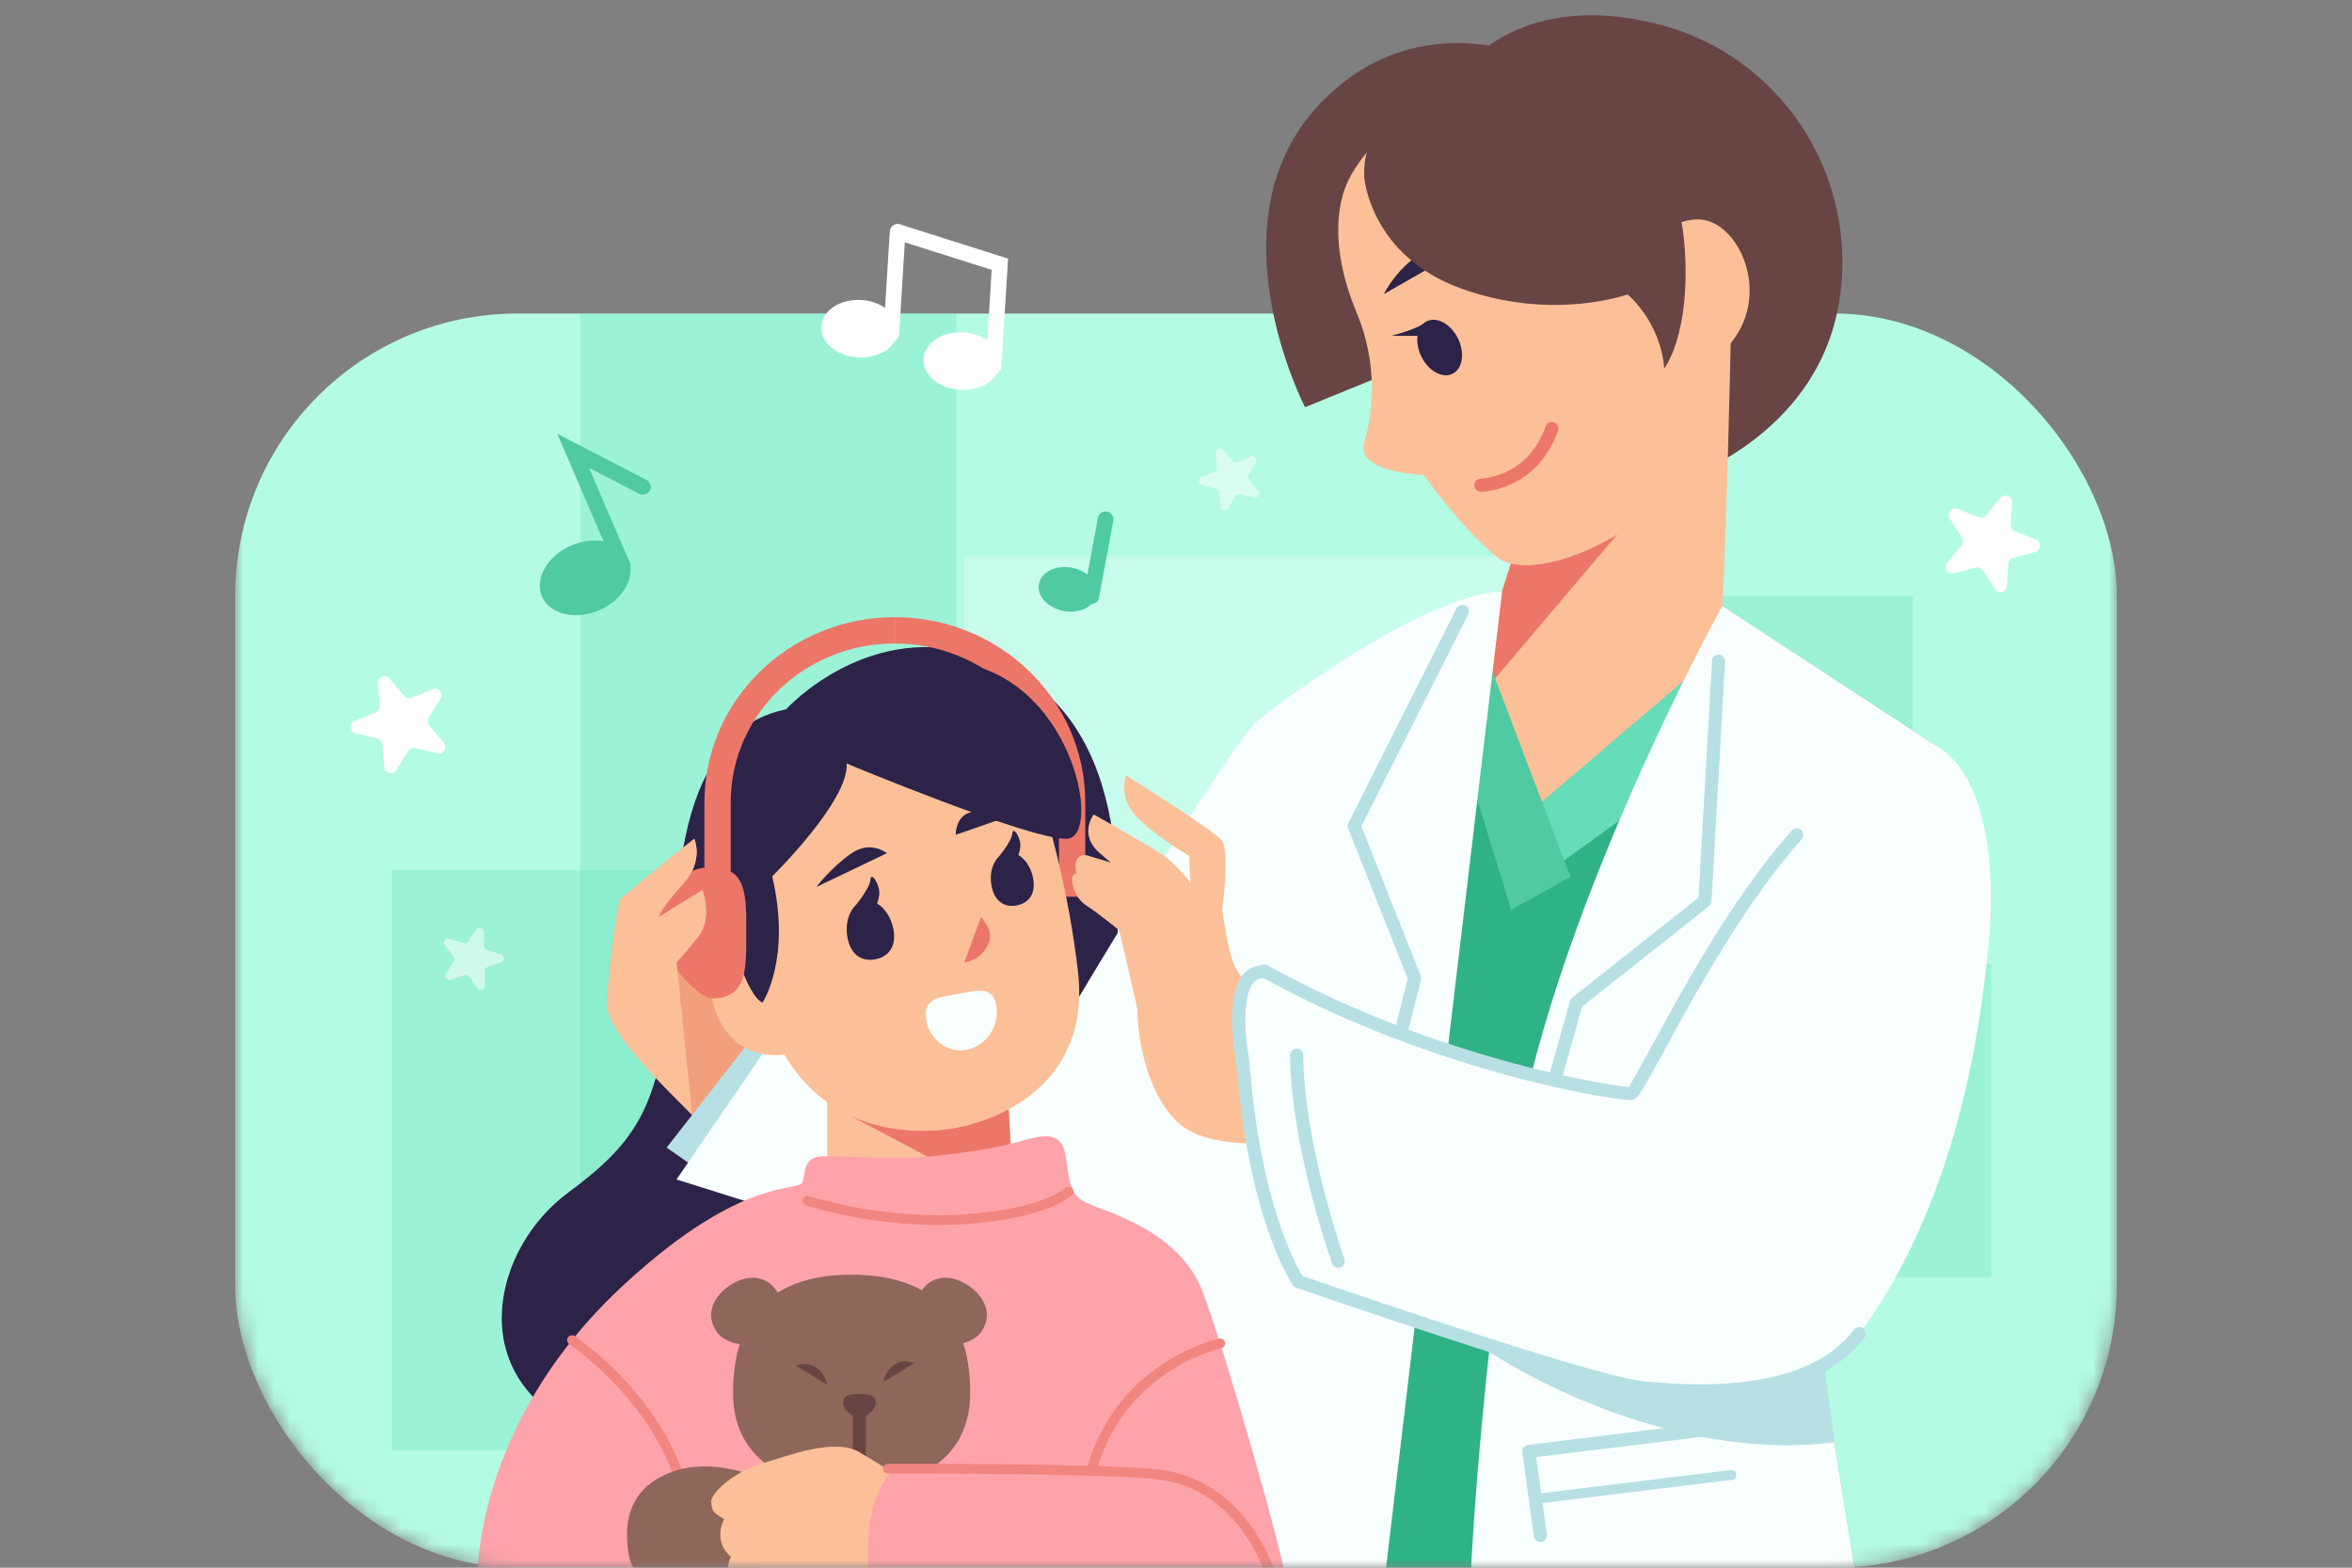 <svg width="150" height="100" viewBox="0 0 150 100" fill="none" xmlns="http://www.w3.org/2000/svg">
<rect x="0" y="0" width="150" height="100" fill="#808080" stroke="none"/>
<mask id="mask0_3932_500" style="mask-type:alpha" maskUnits="userSpaceOnUse" x="15" y="0" width="120" height="100">
<rect x="15" width="120" height="100" rx="18" fill="#B4FBE4"/>
</mask>
<g mask="url(#mask0_3932_500)">
<rect x="15" y="20" width="120" height="80" rx="18" fill="#B4FBE4"/>
<rect opacity="0.3" x="101" y="38" width="21" height="37" fill="#66DCB8"/>
<rect opacity="0.3" x="106" y="61.5" width="21" height="20" fill="#66DCB8"/>
<rect opacity="0.3" x="25" y="55.5" width="21" height="37" fill="#66DCB8"/>
<rect opacity="0.3" x="37" y="20" width="24" height="61.5" fill="#66DCB8"/>
<rect opacity="0.3" x="61.5" y="35.5" width="39" height="29" fill="#F9FFFF"/>
<g clip-path="url(#clip0_3932_500)">
<path d="M49.998 45.5C49.998 45.5 43.891 45.396 43.188 57.523C42.485 69.651 41.614 72.1 36.236 76.073C31.475 79.591 29.623 87.482 36.609 91H50V45.5H49.998Z" fill="#2D2248"/>
<path d="M50.135 45.242C50.135 45.242 55.522 39.298 62.865 41.963C70.206 44.628 72.635 52.525 70.622 66.545C68.609 80.564 66.713 84.71 66.713 84.71L41.728 81.869C41.728 81.869 47.243 78.554 47.243 72.938C47.243 70.239 38.768 47.62 50.135 45.242Z" fill="#2D2248"/>
<path d="M102.452 37.7C102.452 37.7 98.367 37.582 95.802 37.7C93.238 37.817 81.334 45.064 80.277 45.892C79.22 46.721 80.447 101.124 80.447 101.124H118.457L115.379 82.103L123.786 47.765L109.847 38.643L102.45 37.7H102.452Z" fill="#30B287"/>
<path d="M94 3.75C94 3.75 97.736 -0.666 106.103 1.639C113.359 3.636 118.326 10.766 117.386 18.613C116.224 28.304 106.152 31 106.152 31L94 3.75Z" fill="#684444"/>
<path d="M110.374 21.891C110.374 21.891 110.074 36.634 109.707 40.778C109.341 44.921 97.86 51.554 97.86 51.554C97.86 51.554 94.304 43.739 94.541 42.2C94.778 40.66 97.028 33.91 97.028 33.91L110.374 21.891Z" fill="#FBC098"/>
<path d="M97.859 51.554L109.501 41.612L112.206 45.894L99.04 55.401L97.859 51.554Z" fill="#66DCB8"/>
<path d="M94.708 43.445C94.744 43.588 94.786 43.739 94.832 43.896L105.551 31.241L97.025 33.911C97.025 33.911 95.291 39.111 94.708 41.424V43.445Z" fill="#EC7769"/>
<path d="M94.54 41.151L100.164 55.939L96.375 58.036L92.644 45.895L94.54 41.151Z" fill="#4FCAA2"/>
<path d="M115.381 82.106L123.788 47.767L109.85 38.645C109.85 38.645 98.686 58.721 96.407 74.767C94.127 90.812 93.767 101.129 93.767 101.129H118.462L115.383 82.108L115.381 82.106Z" fill="#F9FFFF"/>
<path d="M117 92C107.6 93.2 98.333 88.417 95 86.25L116 84.5L117 92Z" fill="#B7E0E5"/>
<path d="M98.699 4.03C98.699 4.03 90.693 -0.133 84.239 6.556C77.027 14.032 83.232 25.976 83.232 25.976L103.138 17.842L98.699 4.03Z" fill="#684444"/>
<path d="M86.1 11.294C85.001 13.325 85.078 16.504 86.496 19.878C87.915 23.252 87.567 26.354 86.999 28.25C86.431 30.145 90.809 30.3 90.809 30.3C90.809 30.3 93.25 33.793 95.521 35.569C97.792 37.345 105.785 34.089 108.228 28.717C109.7 25.479 110.732 17.886 104.376 9.518C99.035 2.487 89.241 5.491 86.1 11.294Z" fill="#FBC098"/>
<path d="M106.052 17.093C106.052 17.093 105.301 14.076 108.229 13.996C110.709 13.927 112.84 18.278 110.709 21.436C108.579 24.594 107.946 23.594 107.193 22.084C106.453 20.599 106.052 17.093 106.052 17.093Z" fill="#FBC098"/>
<path d="M88.264 18.754C88.264 18.754 90.04 14.965 94.066 15.439L88.264 18.754Z" fill="#2D2248"/>
<path d="M92.629 23.846C93.276 23.532 93.436 22.526 92.987 21.6C92.538 20.674 91.649 20.177 91.002 20.491C90.355 20.805 90.194 21.81 90.644 22.736C91.093 23.663 91.981 24.159 92.629 23.846Z" fill="#2D2248"/>
<path d="M91.003 20.495C91.003 20.495 90.548 20.958 88.738 21.419H91.166L91.005 20.495H91.003Z" fill="#2D2248"/>
<path d="M87.017 11.39C87.017 11.39 87.421 16.341 93.236 18.423C99.05 20.506 103.8 18.779 103.8 18.779C103.8 18.779 105.895 20.504 106.136 23.5C106.136 23.5 107.836 21.38 107.44 15.759C106.928 8.52 101.375 4.147 95.51 4.522C86.217 5.117 87.017 11.39 87.017 11.39Z" fill="#684444"/>
<path d="M110.429 91L97.5 92.583L98.238 97.941" stroke="#B7E0E5" stroke-width="0.839" stroke-linecap="round" stroke-linejoin="round"/>
<path d="M97.917 95.615L110.429 94.085" stroke="#B7E0E5" stroke-width="0.629" stroke-linecap="round" stroke-linejoin="round"/>
<path d="M94.439 30.948C94.439 30.948 97.706 30.928 98.965 27.337" stroke="#EC7769" stroke-width="0.839" stroke-linecap="round" stroke-linejoin="round"/>
<path d="M109.601 42.174L108.733 57.473L100.532 63.967L96.67 77.702" stroke="#B7E0E5" stroke-width="0.839" stroke-linecap="round" stroke-linejoin="round"/>
<path d="M38.708 63.957C38.794 62.395 39.299 57.689 39.597 57.345C39.895 57.002 44.275 53.504 44.275 53.504C44.275 53.504 44.925 54.892 43.564 56.391C42.203 57.891 41.994 58.495 41.994 58.495L44.808 56.765C44.808 56.765 45.483 58.557 44.523 59.763C43.562 60.969 43.149 61.382 43.149 61.382C43.149 61.382 47.003 63.917 47.593 66.704C48.182 69.491 48.656 72.936 48.656 72.936C48.656 72.936 46.752 73.758 44.143 71.12C42.302 69.26 38.611 65.741 38.708 63.955V63.957Z" fill="#F2A07C"/>
<path d="M44.747 74.762L42.516 73.204L49.484 64.284L51.971 65.112L44.747 74.762Z" fill="#B7E0E5"/>
<path d="M80.276 45.895C78.433 47.411 68.368 64.343 68.368 64.343H50.605L43.145 75.236L81.155 87.197L80.274 45.895H80.276Z" fill="#F9FFFF"/>
<path d="M80.277 45.894C79.22 46.723 76.5 101.127 76.5 101.127H88.262L95.801 37.7C90.355 38.094 81.032 45.299 80.275 45.892L80.277 45.894Z" fill="#F9FFFF"/>
<path d="M93.264 39L86.366 52.683L90.221 62.408L86.699 76.234" stroke="#B7E0E5" stroke-width="0.839" stroke-linecap="round" stroke-linejoin="round"/>
<path d="M57.069 40.208C63.314 40.208 68.376 45.127 68.376 51.194V57.201" stroke="#EC7769" stroke-width="1.678" stroke-miterlimit="10"/>
<path d="M64.249 69.044L64.559 74.706C64.559 74.706 64.249 76.686 60.401 77.231C55.318 77.952 52.754 75.662 52.754 75.662V69.044H64.249Z" fill="#FBC098"/>
<path d="M64.56 75.061L64.291 70.145H54.315V71.215L63.734 76.22C64.468 75.641 64.56 75.061 64.56 75.061Z" fill="#EC7769"/>
<path d="M59.437 73.758C60.317 73.672 62.938 73.362 64.559 72.936C66.18 72.51 67.679 71.865 67.967 73.758C68.254 75.651 68.246 76.243 69.403 76.775C70.561 77.308 75.218 78.505 76.692 82.38C78.166 86.255 81.989 99.661 82.066 101.125L30.439 101.213C30.439 101.213 29.872 91.091 39.837 81.907C47.591 74.76 51.041 76.142 51.2 75.354C51.359 74.565 51.338 73.785 52.462 73.756C53.586 73.727 57.218 73.974 59.434 73.756L59.437 73.758Z" fill="#FFA3AA"/>
<path d="M77.816 85.694C77.816 85.694 71.647 87.002 69.674 93.555" stroke="#F18680" stroke-width="0.629" stroke-linecap="round" stroke-linejoin="round"/>
<path d="M44.327 101.186C44.327 101.186 44.95 99.114 43.352 94.329C41.767 89.586 37.906 86.495 36.484 85.486" stroke="#F18680" stroke-width="0.629" stroke-linecap="round" stroke-linejoin="round"/>
<path d="M51.5 76.596C51.5 76.596 56.178 78.13 61.471 77.776C66.763 77.422 68.151 76 68.151 76" stroke="#F18680" stroke-width="0.629" stroke-linecap="round" stroke-linejoin="round"/>
<path d="M66.891 52.619C66.891 52.619 68.158 56.821 68.749 61.98C69.615 69.522 63.044 71.862 59.846 72.097C55.392 72.426 50.313 70.675 48.479 63.393C46.644 56.11 49.248 48.886 54.459 47.23C59.67 45.573 66.013 48.578 66.891 52.617V52.619Z" fill="#FBC098"/>
<path d="M48.654 59.967C48.654 59.967 47.096 59.147 45.871 60.015C44.647 60.883 44.769 67.801 50.023 67.281L48.654 59.967Z" fill="#FBC098"/>
<path d="M56.975 59.266C57.195 60.407 56.637 61.034 55.83 61.191C55.023 61.346 54.272 60.973 54.052 59.83C53.832 58.689 54.308 57.639 55.115 57.482C55.922 57.324 56.755 58.125 56.975 59.266Z" fill="#2D2248"/>
<path d="M54.343 58.027C54.343 58.027 55.463 56.735 55.509 56.131C55.555 55.527 56.146 56.477 56.075 57.079C56.004 57.681 55.729 58.027 55.729 58.027H54.341H54.343Z" fill="#2D2248"/>
<path d="M65.884 56.012C66.084 57.046 65.578 57.612 64.849 57.755C64.117 57.895 63.437 57.555 63.238 56.524C63.039 55.49 63.469 54.54 64.201 54.397C64.932 54.255 65.685 54.978 65.884 56.012Z" fill="#2D2248"/>
<path d="M63.502 54.89C63.502 54.89 64.515 53.722 64.559 53.175C64.603 52.628 65.135 53.487 65.07 54.032C65.005 54.578 64.758 54.89 64.758 54.89H63.502Z" fill="#2D2248"/>
<path d="M62.569 58.493C62.846 58.855 63.477 59.526 62.924 60.434C62.37 61.342 61.502 61.382 61.502 61.382L62.567 58.493H62.569Z" fill="#EC7769"/>
<path d="M63.545 64.186C63.728 65.499 62.873 66.744 61.634 66.965C60.396 67.186 59.242 66.302 59.059 64.989C58.877 63.676 59.896 63.614 61.135 63.393C62.374 63.171 63.362 62.873 63.545 64.188L63.545 64.186Z" fill="#F9FFFF"/>
<path d="M56.558 54.427C56.558 54.427 55.543 53.58 54.314 54.427C52.98 55.345 52.07 56.576 52.07 56.576L56.558 54.427Z" fill="#2D2248"/>
<path d="M60.95 53.252L65.49 51.673C65.49 51.673 62.707 51.565 61.818 51.841C60.929 52.118 60.95 53.252 60.95 53.252Z" fill="#2D2248"/>
<path d="M53.997 48.704C53.997 48.704 65.695 53.584 68.04 53.504C70.384 53.424 68.377 42.831 60.596 42.2C53.999 41.665 52.173 47.322 52.173 47.322C52.173 47.322 47.113 47.169 46.465 54.332C45.983 59.656 47.775 63.632 48.629 63.957C48.629 63.957 50.491 61.172 49.247 55.903C49.247 55.903 54.165 51.07 53.997 48.704Z" fill="#2D2248"/>
<path d="M61.875 88.872C61.875 93.049 58.49 94.93 54.313 94.93C50.136 94.93 46.752 93.047 46.752 88.872C46.752 84.698 48.52 81.311 54.313 81.311C60.107 81.311 61.875 84.695 61.875 88.872Z" fill="#8F665A"/>
<path d="M48.044 94.144C48.044 94.144 45.513 93.045 43.087 93.813C40.661 94.58 39.952 96.317 39.992 97.973C40.032 99.63 40.269 100.888 42.596 101.188L48.595 101.177L48.042 94.146L48.044 94.144Z" fill="#8F665A"/>
<path d="M62.591 84.937C61.869 85.992 59.911 85.906 59.376 85.539C58.734 85.1 58.053 83.379 58.774 82.324C59.496 81.269 60.731 81.299 61.785 82.02C62.84 82.741 63.314 83.882 62.593 84.937H62.591Z" fill="#8F665A"/>
<path d="M45.701 84.937C46.423 85.992 48.381 85.906 48.916 85.539C49.557 85.1 50.239 83.379 49.518 82.324C48.796 81.269 47.561 81.299 46.507 82.02C45.452 82.741 44.978 83.882 45.699 84.937H45.701Z" fill="#8F665A"/>
<path d="M55.849 89.514C55.849 90.087 54.813 90.55 54.813 90.55C54.813 90.55 53.777 90.087 53.777 89.514C53.777 88.942 54.241 88.923 54.813 88.923C55.386 88.923 55.849 88.942 55.849 89.514Z" fill="#684444"/>
<path d="M56.322 88.162C56.322 88.162 56.687 86.415 58.316 86.948L56.322 88.162Z" fill="#684444"/>
<path d="M52.754 88.325C52.754 88.325 52.389 86.578 50.76 87.111L52.754 88.325Z" fill="#684444"/>
<path d="M54.812 90.158V93.54" stroke="#684444" stroke-width="0.839" stroke-miterlimit="10"/>
<path d="M57.318 94.144C57.318 94.144 56.005 93.36 54.831 92.645C53.212 91.657 50.094 92.921 48.475 93.395C46.857 93.869 45.278 95.251 45.357 95.843C45.437 96.434 45.475 96.474 46.186 96.908C46.186 96.908 45.397 98.25 46.62 99.315C46.62 99.315 46.106 100.059 46.777 101.187L56.725 101.127L57.316 94.144H57.318Z" fill="#FBC098"/>
<path d="M55.502 101.127C55.502 101.127 54.554 94.972 57.542 93.433C57.542 93.433 71.038 93.383 74.739 93.828C80.428 94.511 82.068 101.127 82.068 101.127H55.504H55.502Z" fill="#FFA3AA"/>
<path d="M56.631 93.684C56.631 93.684 70.131 93.638 73.833 94.049C79.524 94.683 81.165 100.812 81.165 100.812" stroke="#F18680" stroke-width="0.629" stroke-linecap="round" stroke-linejoin="round"/>
<path d="M47.593 59.503C47.593 61.818 47.675 63.695 45.36 63.695C44.685 63.695 41.944 61.187 41.944 58.872C41.944 56.557 43.79 55.313 45.36 55.313C47.675 55.313 47.593 57.19 47.593 59.505V59.503Z" fill="#EC7769"/>
<path d="M45.763 57.199V51.191C45.763 45.125 50.825 40.206 57.069 40.206" stroke="#EC7769" stroke-width="1.678" stroke-miterlimit="10"/>
<path d="M80.65 63.358C80.65 63.358 79.224 63.041 78.593 61.225C77.962 59.409 77.725 55.303 77.331 54.989C76.937 54.674 73.462 61.305 72.831 62.33C72.2 63.355 72.393 68.956 75.077 71.563C76.826 73.261 80.854 72.907 80.854 72.907L80.65 63.358Z" fill="#FBC098"/>
<path d="M77.945 58.035C77.945 58.035 78.436 54.475 77.945 53.647C77.606 53.074 71.806 49.463 71.806 49.463C71.806 49.463 71.284 50.885 72.531 52.147C73.779 53.41 75.832 54.594 75.832 54.594L75.953 56.815L77.945 58.035Z" fill="#FBC098"/>
<path d="M76.692 57.268C76.692 57.268 75.241 55.297 74.293 54.63C73.346 53.964 69.754 51.951 69.754 51.951C69.754 51.951 68.768 53.207 70.108 54.394C71.945 56.017 72.956 56.786 72.956 56.786L75.023 59.931L76.692 57.27V57.268Z" fill="#FBC098"/>
<path d="M75.467 59.172C75.467 59.172 73.24 56.134 72.871 55.798C72.58 55.534 70.292 54.846 69.319 54.561C69.023 54.475 68.707 54.643 68.629 54.941C68.514 55.385 68.589 56.069 69.633 56.765C71.498 58.008 72.081 58.581 72.081 58.581L73.54 62.45L75.465 59.174L75.467 59.172Z" fill="#FBC098"/>
<path d="M74.737 60.411C74.737 60.411 72.336 56.962 71.695 56.725C71.24 56.557 69.782 55.993 68.969 55.678C68.669 55.563 68.352 55.8 68.375 56.121C68.407 56.559 68.587 57.297 69.283 57.761C70.285 58.428 71.378 59.35 71.378 59.35L72.527 64.282L74.735 60.409L74.737 60.411Z" fill="#FBC098"/>
<path d="M79.257 67.658C78.772 61.208 80.622 61.932 80.622 61.932C80.622 61.932 83.964 63.909 86.015 65.014C88.068 66.119 103.461 69.829 104.015 69.751C104.568 69.673 109.066 59.453 114.594 53.253C119.949 47.243 121.84 46.392 123.791 47.767C126.198 49.464 127.437 53.892 126.806 60.46C125.585 73.146 121.778 80.804 118.58 85.067C115.382 89.33 107.923 88.856 104.606 88.501C101.291 88.147 82.817 81.751 82.817 81.751C82.817 81.751 80.022 77.847 79.257 67.66V67.658Z" fill="#F9FFFF"/>
<path d="M118.579 85.067C115.381 89.33 107.923 88.856 104.605 88.501C101.29 88.147 82.817 81.751 82.817 81.751C82.817 81.751 80.022 77.847 79.256 67.66C78.899 65.773 78.647 62 80.5 62" stroke="#B7E0E5" stroke-width="0.839" stroke-linecap="round" stroke-linejoin="round"/>
<path d="M80.619 61.932C91.814 68.143 103.459 69.829 104.012 69.749C104.566 69.669 109.064 59.451 114.591 53.251" stroke="#B7E0E5" stroke-width="0.839" stroke-linecap="round" stroke-linejoin="round"/>
<path d="M82.699 67.308C82.699 67.308 82.546 72.158 85.345 80.447" stroke="#B7E0E5" stroke-width="0.839" stroke-linecap="round" stroke-linejoin="round"/>
<path d="M44.144 71.122C42.303 69.262 38.612 65.743 38.709 63.957C38.795 62.395 39.3 57.689 39.598 57.345C39.896 57.002 44.276 53.504 44.276 53.504C44.276 53.504 44.926 54.892 43.565 56.391C42.204 57.891 41.995 58.495 41.995 58.495L44.809 56.765C44.809 56.765 45.484 58.557 44.524 59.763C43.563 60.969 43.15 61.382 43.15 61.382L44.144 71.122Z" fill="#FBC098"/>
</g>
<path d="M127.576 31.754C127.832 31.442 128.338 31.64 128.314 32.043L128.228 33.483C128.218 33.663 128.324 33.83 128.492 33.896L129.835 34.422C130.211 34.569 130.178 35.111 129.788 35.213L128.392 35.577C128.217 35.622 128.092 35.775 128.081 35.955L127.996 37.395C127.972 37.797 127.446 37.934 127.229 37.594L126.452 36.379C126.354 36.227 126.17 36.155 125.996 36.2L124.6 36.564C124.209 36.666 123.917 36.208 124.173 35.896L125.089 34.782C125.203 34.642 125.215 34.445 125.118 34.293L124.341 33.078C124.123 32.738 124.468 32.318 124.844 32.465L126.187 32.992C126.355 33.058 126.546 33.008 126.661 32.868L127.576 31.754Z" fill="white"/>
<path d="M24.11 43.587C24.08 43.185 24.583 42.98 24.844 43.288L25.775 44.389C25.891 44.527 26.083 44.574 26.25 44.506L27.586 43.961C27.959 43.808 28.31 44.223 28.097 44.566L27.338 45.792C27.242 45.945 27.257 46.142 27.374 46.28L28.305 47.382C28.565 47.69 28.279 48.151 27.887 48.055L26.487 47.712C26.311 47.669 26.128 47.743 26.033 47.897L25.273 49.123C25.061 49.466 24.533 49.336 24.504 48.934L24.398 47.495C24.384 47.316 24.257 47.164 24.082 47.121L22.681 46.778C22.289 46.682 22.249 46.14 22.623 45.987L23.958 45.442C24.125 45.374 24.229 45.206 24.216 45.026L24.11 43.587Z" fill="white"/>
<path opacity="0.5" d="M30.369 59.291C30.516 59.079 30.848 59.179 30.854 59.437L30.875 60.358C30.878 60.474 30.954 60.574 31.065 60.607L31.948 60.872C32.195 60.946 32.203 61.293 31.959 61.379L31.089 61.683C30.98 61.721 30.908 61.825 30.911 61.941L30.932 62.862C30.938 63.12 30.61 63.235 30.454 63.03L29.895 62.297C29.825 62.205 29.704 62.168 29.595 62.206L28.725 62.511C28.482 62.596 28.271 62.32 28.418 62.108L28.943 61.35C29.009 61.255 29.006 61.129 28.936 61.037L28.377 60.304C28.221 60.099 28.418 59.813 28.666 59.888L29.549 60.153C29.659 60.186 29.778 60.144 29.844 60.049L30.369 59.291Z" fill="white"/>
<path opacity="0.5" d="M77.543 28.906C77.521 28.649 77.841 28.514 78.009 28.709L78.612 29.406C78.688 29.493 78.811 29.522 78.917 29.477L79.767 29.119C80.004 29.019 80.231 29.281 80.098 29.502L79.621 30.291C79.562 30.39 79.573 30.516 79.648 30.603L80.251 31.3C80.42 31.495 80.24 31.793 79.989 31.734L79.092 31.524C78.979 31.498 78.863 31.547 78.803 31.646L78.326 32.435C78.193 32.656 77.855 32.577 77.833 32.32L77.755 31.401C77.745 31.287 77.662 31.191 77.55 31.165L76.652 30.955C76.401 30.897 76.372 30.551 76.609 30.451L77.459 30.092C77.565 30.047 77.63 29.939 77.621 29.824L77.543 28.906Z" fill="white"/>
<path d="M70.511 33.126L69.6 38.033" stroke="#4FCAA2" stroke-linecap="round"/>
<ellipse cx="68.096" cy="37.594" rx="1.871" ry="1.404" transform="rotate(10.515 68.096 37.594)" fill="#4FCAA2"/>
<path d="M57.247 14.787L56.843 21.298" stroke="white" stroke-linecap="round"/>
<path d="M63.364 23.366L63.767 16.855L57.357 14.823" stroke="white" stroke-linecap="round"/>
<path d="M57.013 21.104C56.988 21.513 56.743 21.89 56.33 22.161C55.917 22.433 55.349 22.588 54.723 22.55C54.098 22.511 53.553 22.286 53.177 21.965C52.8 21.645 52.604 21.242 52.629 20.832C52.654 20.422 52.9 20.046 53.312 19.775C53.725 19.503 54.294 19.348 54.919 19.386C55.545 19.425 56.09 19.65 56.466 19.971C56.842 20.291 57.039 20.694 57.013 21.104Z" fill="white" stroke="white" stroke-width="0.5"/>
<path d="M63.534 23.172C63.508 23.582 63.264 23.958 62.851 24.229C62.438 24.501 61.869 24.657 61.244 24.618C60.618 24.579 60.073 24.354 59.697 24.034C59.321 23.713 59.124 23.31 59.15 22.9C59.175 22.491 59.42 22.115 59.833 21.843C60.246 21.572 60.814 21.416 61.44 21.455C62.065 21.493 62.61 21.718 62.986 22.039C63.363 22.359 63.559 22.763 63.534 23.172Z" fill="white" stroke="white" stroke-width="0.5"/>
<path d="M39.715 36.104L36.553 28.755L41.001 31.058" stroke="#4FCAA2" stroke-linecap="round"/>
<ellipse cx="37.32" cy="36.862" rx="3" ry="2.25" transform="rotate(-23.285 37.32 36.862)" fill="#4FCAA2"/>
</g>
<defs>
<clipPath id="clip0_3932_500">
<rect width="96.967" height="100.5" fill="white" transform="translate(30 1)"/>
</clipPath>
</defs>
</svg>
